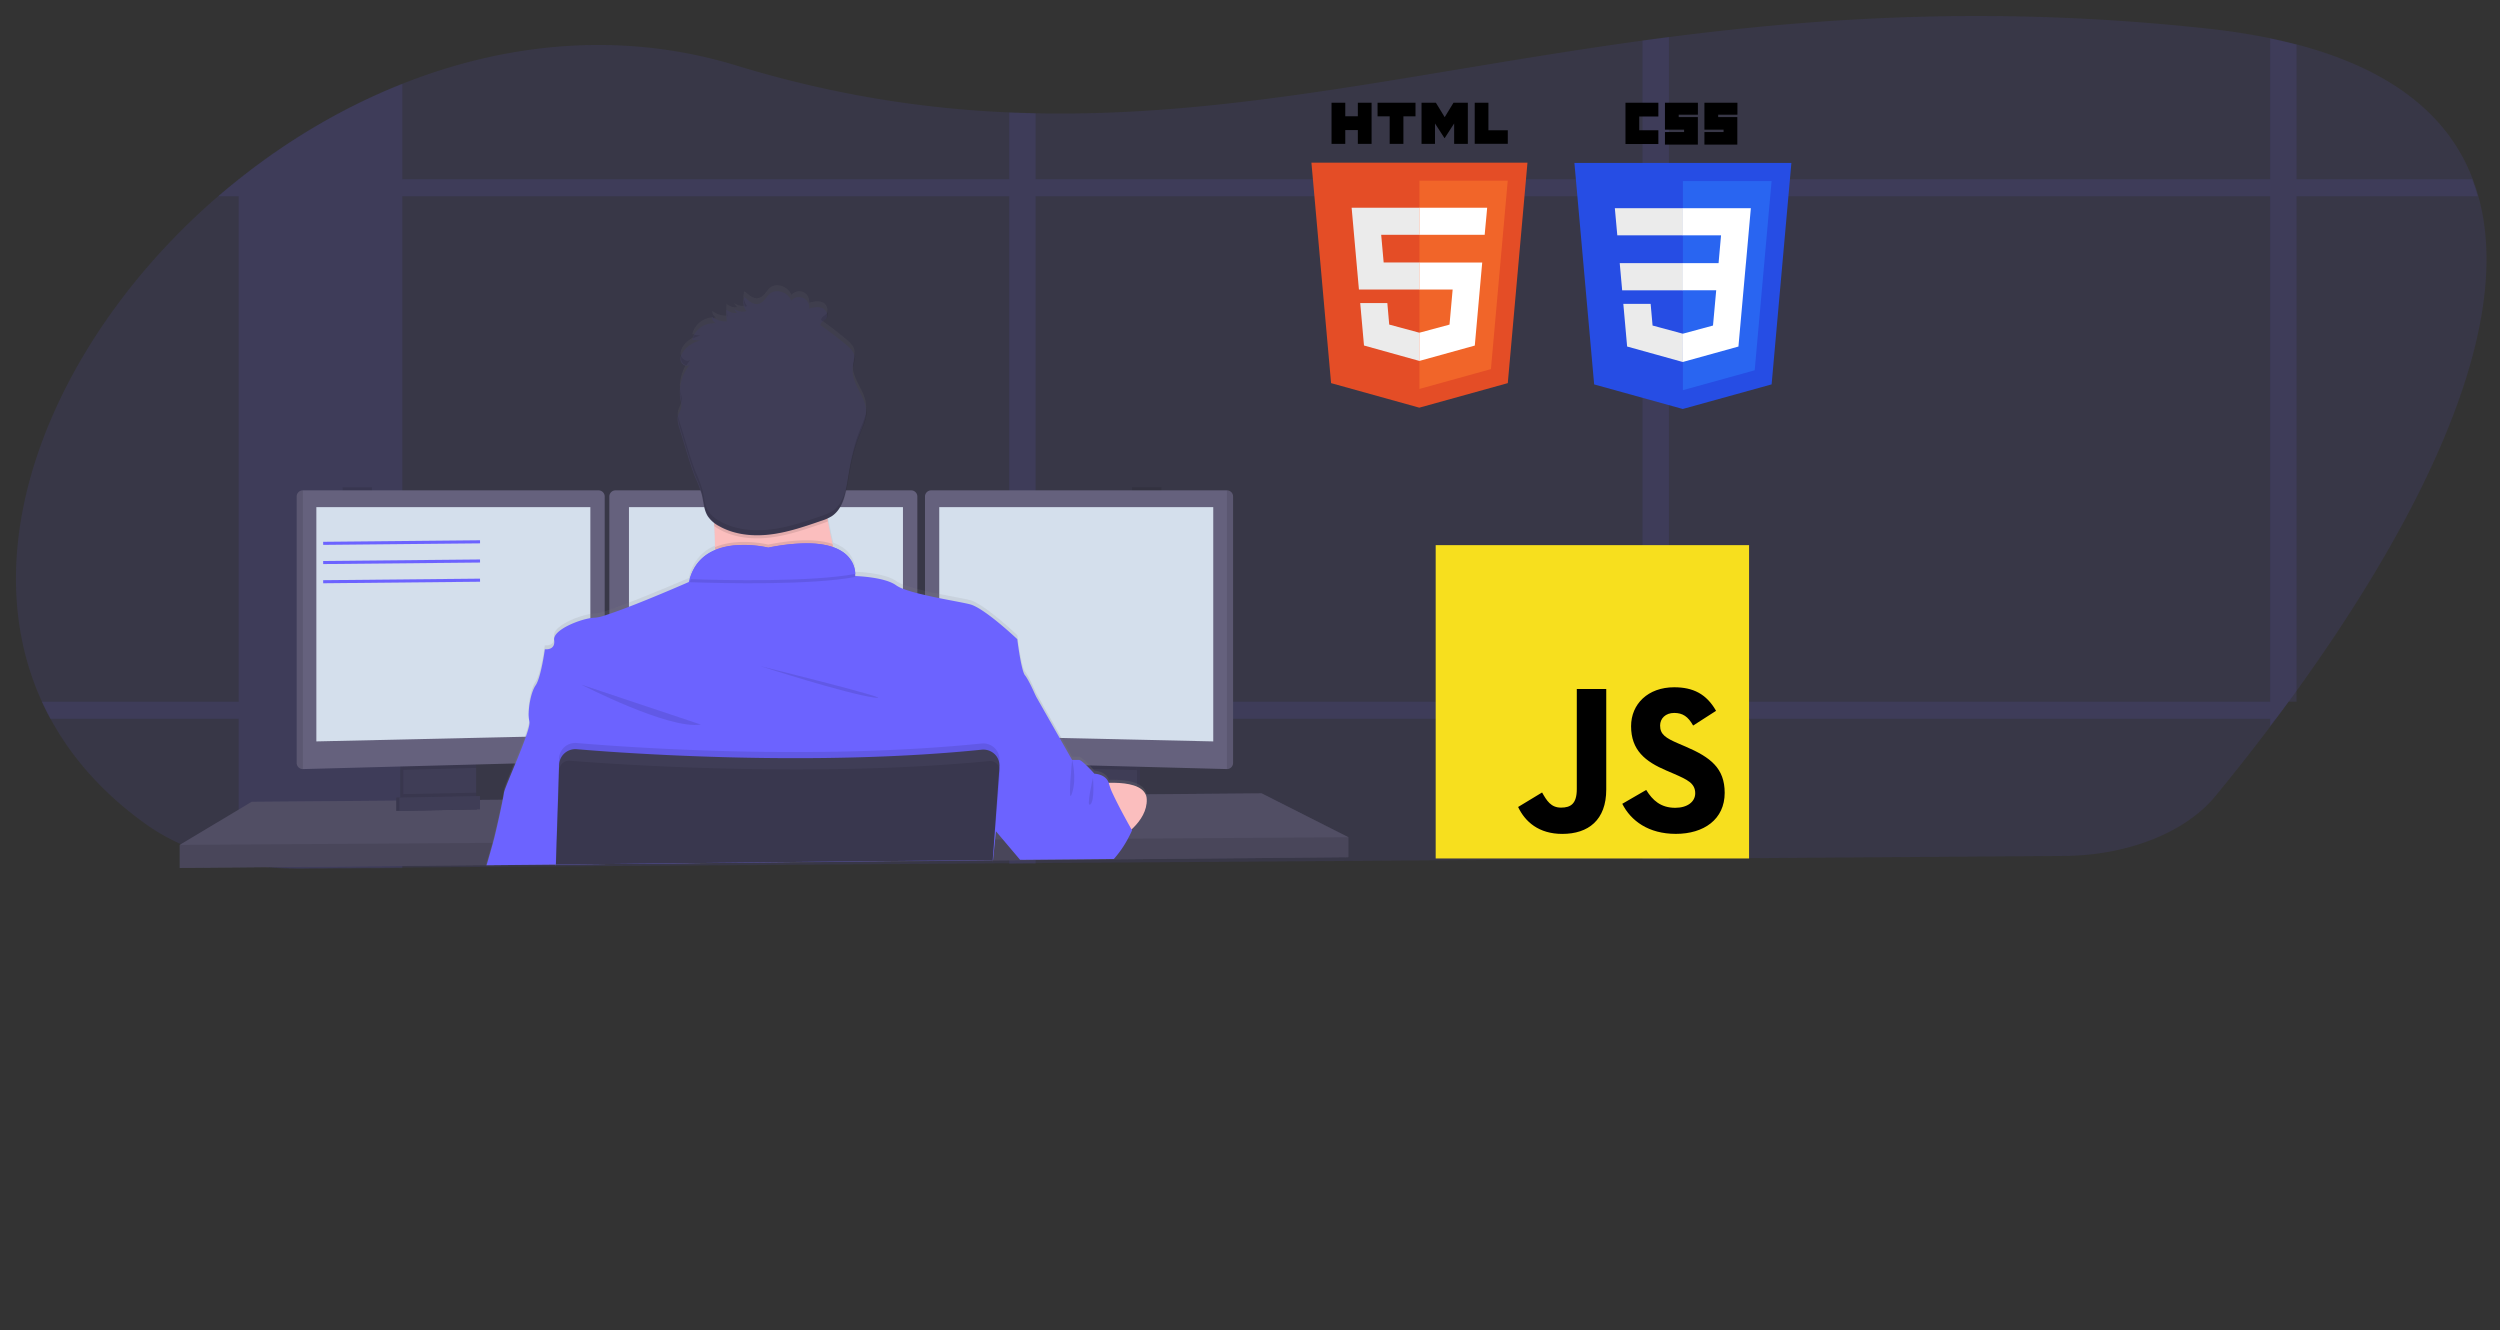 <?xml version="1.0" encoding="UTF-8" standalone="no"?>
<svg
   data-name="Layer 1"
   width="1041.32"
   height="554.17"
   viewBox="0 0 1041.32 554.17"
   version="1.1"
   id="svg172"
   sodipodi:docname="senadzenkovicdeveloper.svg"
   inkscape:version="1.1.1 (c3084ef, 2021-09-22)"
   xmlns:inkscape="http://www.inkscape.org/namespaces/inkscape"
   xmlns:sodipodi="http://sodipodi.sourceforge.net/DTD/sodipodi-0.dtd"
   xmlns="http://www.w3.org/2000/svg"
   xmlns:svg="http://www.w3.org/2000/svg"
   xmlns:rdf="http://www.w3.org/1999/02/22-rdf-syntax-ns#"
   xmlns:cc="http://creativecommons.org/ns#"
   xmlns:dc="http://purl.org/dc/elements/1.1/">
  <rect x="0" y="0" width="1041.32" height="554.17" fill="#333333" stroke="none"/>
  <g
     id="g15249"
     transform="matrix(0.252,0,0,0.252,955.009,90.54)">
    <path
       d="m 1673.577,27.188 q -9.92,-3.4 -20,-6.3 1.66,-6.79 3.09,-13.65 c 15.14,-73.51 5.24,-132.73 -28.57,-152.22 -32.42,-18.7 -85.44,0.8 -139,47.39 q -7.92,6.92 -15.47,14.2 -5.07,-4.85 -10.3,-9.51 c -56.11,-49.83 -112.32,-70.82 -146.14,-51.27 -32.39,18.75 -42,74.42 -28.35,144.09 q 2,10.35 4.59,20.58 c -7.95,2.26 -15.64,4.67 -23,7.24 -65.79,22.89 -107.81,58.89 -107.81,96.18 0,38.51 45.11,77.14 113.64,100.56 q 8.34,2.83 16.8,5.26 -2.74,11 -4.88,22.18 c -13,68.46 -2.84,122.82 29.46,141.45 33.37,19.26 89.37,-0.54 143.89,-48.2 4.31,-3.77 8.63,-7.77 13,-11.95 q 8.18,7.89 16.79,15.32 c 52.82,45.45 105,63.81 137.26,45.12 33.33,-19.29 44.16,-77.69 30.1,-148.73 q -1.6,-8.14 -3.73,-16.61 5.91,-1.74 11.56,-3.61 c 71.24,-23.6 117.6,-61.76 117.6,-100.79 0,-37.43 -43.38,-73.62 -110.5,-96.73 z"
       fill="#53c1de"
       id="path7594"
       clip-path="url(#clipPath15239)"
       inkscape:path-effect="#path-effect15243"
       inkscape:original-d="m 1673.5771,27.188468 q -9.92,-3.4 -20,-6.3 1.66,-6.79 3.09,-13.65 c 15.14,-73.51 5.24,-132.729998 -28.57,-152.219998 -32.42,-18.7 -85.44,0.8 -139,47.389998 q -7.92,6.92 -15.47,14.2 -5.07,-4.85 -10.3,-9.51 c -56.11,-49.829998 -112.32,-70.819998 -146.14,-51.269998 -32.39,18.75 -42,74.419998 -28.35,144.08999795 q 2,10.35000005 4.59,20.58000005 c -7.95,2.26 -15.64,4.67 -23,7.24 -65.79,22.89 -107.81,58.89 -107.81,96.180002 0,38.51 45.11,77.14 113.64,100.56 q 8.34,2.83 16.8,5.26 -2.74,11 -4.88,22.18 c -13,68.46 -2.84,122.82 29.46,141.45 33.37,19.26 89.37,-0.54 143.89,-48.2 4.31,-3.77 8.63,-7.77 13,-11.95 q 8.18,7.89 16.79,15.32 c 52.82,45.45 105,63.81 137.26,45.12 33.33,-19.29 44.16,-77.69 30.1,-148.73 q -1.6,-8.14 -3.73,-16.61 5.91,-1.74 11.56,-3.61 c 71.24,-23.6 117.6,-61.76 117.6,-100.79 0,-37.430002 -43.38,-73.620002 -110.5,-96.730002 z"
       transform="translate(-195.785,-3.318)" />
    <path
       d="m 1277.562,65.1 a 55.5,55.5 0 1 1 -55.5,55.5 55.49,55.49 0 0 1 55.5,-55.5"
       fill="#53c1de"
       id="path7598" />
  </g>
  <sodipodi:namedview
     id="namedview174"
     pagecolor="#ffffff"
     bordercolor="#666666"
     borderopacity="1.0"
     inkscape:pageshadow="2"
     inkscape:pageopacity="0.0"
     inkscape:pagecheckerboard="0"
     showgrid="false"
     inkscape:zoom="0.85235098"
     inkscape:cx="472.80992"
     inkscape:cy="238.75141"
     inkscape:window-width="1869"
     inkscape:window-height="937"
     inkscape:window-x="37"
     inkscape:window-y="32"
     inkscape:window-maximized="0"
     inkscape:current-layer="svg172" />
  <defs
     id="defs16">
    <inkscape:path-effect
       effect="powerclip"
       id="path-effect15243"
       is_visible="true"
       lpeversion="1"
       inverse="true"
       flatten="false"
       hide_clip="false"
       message="Use fill-rule evenodd on &lt;b&gt;fill and stroke&lt;/b&gt; dialog if no flatten result after convert clip to paths." />
    <linearGradient
       id="dff037aa-d578-4bab-81e7-399360663117-87"
       x1="597.75"
       y1="725.44"
       x2="597.75"
       y2="347.69"
       gradientUnits="userSpaceOnUse"
       gradientTransform="matrix(0.643,0,0,0.641,-44.381,-104.134)">
      <stop
         offset="0"
         stop-color="gray"
         stop-opacity="0.25"
         id="stop9" />
      <stop
         offset="0.54"
         stop-color="gray"
         stop-opacity="0.12"
         id="stop11" />
      <stop
         offset="1"
         stop-color="gray"
         stop-opacity="0.1"
         id="stop13" />
    </linearGradient>
    <clipPath
       clipPathUnits="userSpaceOnUse"
       id="clipPath15239">
      <path
         d="m 1658.127,199.508 c -3.4,1.13 -6.88,2.21 -10.44,3.27 a 621.6,621.6 0 0 0 -31.47,-78.73 623.06,623.06 0 0 0 30.25,-77.58 c 6.35,1.84 12.53,3.78 18.47,5.83 57.51,19.79 92.59,49.06 92.59,71.62 0,24 -37.89,55.21 -99.4,75.59 z m -25.52,50.58 c 6.22,31.41 7.1,59.81 3,82 -3.7,19.95 -11.14,33.25 -20.34,38.58 -19.59,11.33 -61.47,-3.4 -106.64,-42.27 q -7.77,-6.69 -15.63,-14.25 a 624.23,624.23 0 0 0 52.09,-66.14 620.2,620.2 0 0 0 84.17,-13 q 1.9,7.68 3.37,15 z m -258.12,118.64 c -19.14,6.76 -34.38,6.95 -43.59,1.64 -19.6,-11.31 -27.75,-55 -16.63,-113.5 q 2,-10.37 4.53,-20.63 a 625.79,625.79 0 0 0 83.75,12.13 645.09,645.09 0 0 0 53.35,65.9 q -5.79,5.61 -11.84,10.91 c -24.11,21.08 -48.28,36 -69.57,43.55 z m -89.64,-169.37 c -30.31,-10.36 -55.33,-23.82 -72.49,-38.5 -15.41,-13.2 -23.19,-26.31 -23.19,-36.94 0,-22.63 33.74,-51.5 90,-71.11 q 10.6,-3.69 21.39,-6.73 a 637.08,637.08 0 0 0 30.29,78.48 646.29,646.29 0 0 0 -30.66,79.6 q -7.74,-2.21 -15.34,-4.8 z m 30.05,-204.54 c -11.68,-59.69 -3.93,-104.72 15.59,-116 20.79,-12 66.76,5.12 115.22,48.15 3.1,2.75 6.21,5.63 9.32,8.6 a 635.89,635.89 0 0 0 -52.93,65.52 648.42,648.42 0 0 0 -82.93,12.89 q -2.39,-9.52 -4.27,-19.15 z m 268.11,66.19 q -9.11,-15.74 -18.89,-31.08 c 19.83,2.51 38.82,5.83 56.66,9.91 a 565.54,565.54 0 0 1 -19.89,53.51 q -8.61,-16.35 -17.88,-32.34 z m -109.36,-106.47 a 569.3,569.3 0 0 1 36.57,44.14 q -36.71,-1.73 -73.45,0 c 12.07,-15.92 24.44,-30.72 36.88,-44.13 z m -110,106.65 q -9.15,15.87 -17.55,32.14 c -7.73,-18.33 -14.34,-36.36 -19.74,-53.77 17.73,-4 36.64,-7.21 56.34,-9.68 q -9.92,15.44 -19.07,31.31 z m 19.61,158.65 a 564.64,564.64 0 0 1 -57.25,-9.21 c 5.49,-17.71 12.25,-36.13 20.15,-54.86 q 8.43,16.29 17.61,32.16 9.34,16.19 19.47,31.91 z m 91.14,75.33 c -12.6,-13.54 -25.15,-28.54 -37.39,-44.75 q 17.85,0.71 36.36,0.71 19,0 37.51,-0.84 a 563.94,563.94 0 0 1 -36.5,44.88 z m 126.69,-140.35 a 562.82,562.82 0 0 1 20.92,54.66 561.35,561.35 0 0 1 -58,9.89 q 9.85,-15.63 19.08,-31.63 9.38,-16.26 18,-32.92 z m -41,19.66 q -14.12,24.52 -29.81,48.1 c -18.44,1.32 -37.49,2 -56.91,2 -19.42,0 -38.15,-0.6 -56.27,-1.78 q -16.09,-23.5 -30.39,-48.17 -14.3,-24.67 -26.51,-50.08 12.27,-25.53 26.43,-50.1 v 0 q 14.14,-24.56 30.13,-48 c 18.49,-1.4 37.43,-2.13 56.59,-2.13 19.16,0 38.22,0.74 56.69,2.14 q 15.81,23.37 30,47.81 14.19,24.44 26.79,49.87 -12.45,25.62 -26.71,50.3 z m 54.77,-296.46 c 20.81,12 28.9,60.4 15.83,123.87 q -1.29,6.19 -2.8,12.35 a 635.74,635.74 0 0 0 -83.09,-13.13 625.16,625.16 0 0 0 -52.53,-65.56 q 7,-6.74 14.29,-13.11 c 45.88,-39.93 88.76,-55.69 108.3,-44.42 z"
         fill="#ffffff"
         id="path15241"
         style="display:none" />
      <path
         id="lpe_path-effect15243"
         class="powerclip"
         d="m 1157.617,-157.019 h 631.49 v 562.918 h -631.49 z m 500.51,356.528 c 61.51,-20.38 99.4,-51.59 99.4,-75.59 0,-22.56 -35.08,-51.83 -92.59,-71.62 -5.94,-2.05 -12.12,-3.99 -18.47,-5.83 a 623.06,623.06 0 0 1 -30.25,77.58 621.6,621.6 0 0 1 31.47,78.73 c 3.56,-1.06 7.04,-2.14 10.44,-3.27 z m -25.52,50.58 0.02,-0.08 q -1.47,-7.32 -3.37,-15 a 620.2,620.2 0 0 1 -84.17,13 624.23,624.23 0 0 1 -52.09,66.14 q 7.86,7.56 15.63,14.25 c 45.17,38.87 87.05,53.6 106.64,42.27 9.2,-5.33 16.64,-18.63 20.34,-38.58 4.1,-22.19 3.22,-50.59 -3,-82 z m -258.12,118.64 c 21.29,-7.55 45.46,-22.47 69.57,-43.55 q 6.05,-5.3 11.84,-10.91 a 645.09,645.09 0 0 1 -53.35,-65.9 625.79,625.79 0 0 1 -83.75,-12.13 q -2.53,10.26 -4.53,20.63 c -11.12,58.5 -2.97,102.19 16.63,113.5 9.21,5.31 24.45,5.12 43.59,-1.64 z m -89.64,-169.37 q 7.6,2.59 15.34,4.8 a 646.29,646.29 0 0 1 30.66,-79.6 637.08,637.08 0 0 1 -30.29,-78.48 q -10.79,3.04 -21.39,6.73 c -56.26,19.61 -90,48.48 -90,71.11 0,10.63 7.78,23.74 23.19,36.94 17.16,14.68 42.18,28.14 72.49,38.5 z m 30.05,-204.54 v 0.01 q 1.88,9.63 4.27,19.15 a 648.42,648.42 0 0 1 82.93,-12.89 635.89,635.89 0 0 1 52.93,-65.52 c -3.11,-2.97 -6.22,-5.85 -9.32,-8.6 -48.46,-43.03 -94.43,-60.15 -115.22,-48.15 -19.52,11.28 -27.27,56.31 -15.59,116 z m 268.11,66.19 q 9.27,15.99 17.88,32.34 a 565.54,565.54 0 0 0 19.89,-53.51 c -17.84,-4.08 -36.83,-7.4 -56.66,-9.91 q 9.78,15.34 18.89,31.08 z m -109.36,-106.47 v 0.01 c -12.44,13.41 -24.81,28.21 -36.88,44.13 q 36.74,-1.73 73.45,0 a 569.3,569.3 0 0 0 -36.57,-44.14 z m -110,106.65 h -0.02 q 9.15,-15.87 19.07,-31.31 c -19.7,2.47 -38.61,5.68 -56.34,9.68 5.4,17.41 12.01,35.44 19.74,53.77 q 8.4,-16.27 17.55,-32.14 z m 19.61,158.65 h -0.02 q -10.13,-15.72 -19.47,-31.91 -9.18,-15.87 -17.61,-32.16 c -7.9,18.73 -14.66,37.15 -20.15,54.86 a 564.64,564.64 0 0 0 57.25,9.21 z m 91.14,75.33 h -0.02 a 563.94,563.94 0 0 0 36.5,-44.88 q -18.51,0.84 -37.51,0.84 -18.51,0 -36.36,-0.71 c 12.24,16.21 24.79,31.21 37.39,44.75 z m 126.69,-140.35 q -8.62,16.66 -18,32.92 -9.23,16 -19.08,31.63 a 561.35,561.35 0 0 0 58,-9.89 562.82,562.82 0 0 0 -20.92,-54.66 z m -41,19.66 0.03,-0.04 q 14.26,-24.68 26.71,-50.3 -12.6,-25.43 -26.79,-49.87 -14.19,-24.44 -30,-47.81 c -18.47,-1.4 -37.53,-2.14 -56.69,-2.14 -19.16,0 -38.1,0.73 -56.59,2.13 q -15.99,23.44 -30.13,48 v 0 q -14.16,24.57 -26.43,50.1 12.21,25.41 26.51,50.08 14.3,24.67 30.39,48.17 c 18.12,1.18 36.85,1.78 56.27,1.78 19.42,0 38.47,-0.68 56.91,-2 q 15.69,-23.58 29.81,-48.1 z m 54.77,-296.46 c -19.54,-11.27 -62.42,4.49 -108.3,44.42 q -7.29,6.37 -14.29,13.11 a 625.16,625.16 0 0 1 52.53,65.56 635.74,635.74 0 0 1 83.09,13.13 q 1.51,-6.16 2.8,-12.35 c 13.07,-63.47 4.98,-111.87 -15.83,-123.87 z" />
    </clipPath>
  </defs>
  <title
     id="title18">programming</title>
  <path
     d="m 956.827,287.41 q -1.72,2.403 -3.429,4.741 -2.668,3.633 -5.267,7.125 c -0.771,1.032 -1.542,2.044 -2.293,3.056 -8.499,11.257 -16.435,21.214 -23.175,29.402 a 72.35,46.906 0 0 1 -63.061,24.795 l -149.869,1.057 h -1.581 l -12.847,0.09 -10.989,0.077 -33.7,0.237 h -1.364 l -17.156,0.122 h -0.524 l -105.744,0.743 -94.389,0.641 -10.98,0.077 -68.19,0.481 h -0.079 l -44.225,0.308 h -0.474 l -139.838,0.98 -41.833,0.295 A 87.036,56.426 0 0 1 99.464,359.188 85.376,55.35 0 0 1 60.833,343.331 C 42.866,330.497 29.772,315.524 20.977,299.276 q -1.907,-3.517 -3.558,-7.125 C -13.029,225.423 24.09,139.332 90.896,81.72 q 4.2,-3.614 8.539,-7.048 l 0.069,-0.051 c 20.546,-16.351 43.582,-30.01 68.121,-39.723 43.483,-17.241 91.661,-22.098 139.048,-7.624 40.094,12.25 77.529,18.01 113.818,19.573 3.666,0.154 7.333,0.269 10.98,0.34 83.241,1.698 161.254,-17.747 252.866,-30.299 3.647,-0.5 7.303,-0.993 10.989,-1.461 65.354,-8.432 137.852,-12.878 224.068,-3.53 a 186.87,121.15 0 0 1 26.446,4.1 q 5.702,1.192 10.989,2.563 c 41.151,10.853 63.594,30.907 73.131,56.036 q 1.354,3.498 2.342,7.118 c 16.909,60.444 -32.612,146.182 -75.473,205.697 z"
     fill="#6c63ff"
     opacity="0.1"
     id="path20"
     style="stroke-width:0.796" />
  <g
     opacity="0.1"
     id="g34"
     transform="matrix(0.988,0,0,0.641,6.637,6.649)">
    <path
       d="m 242.24,217 v 509.62 l -42.33,0.46 a 88.07,88.07 0 0 1 -26.67,-3.82 V 279 h 0.07 c 20.79,-25.55 44.1,-46.87 68.93,-62 z"
       transform="translate(-79.34,-172.91)"
       fill="#6c63ff"
       id="path22" />
    <path
       d="M 1117.24,290.08 H 164.6 q 4.25,-5.64 8.64,-11 V 279 h 941.63 q 1.37,5.43 2.37,11.08 z"
       transform="translate(-79.34,-172.91)"
       fill="#6c63ff"
       id="path24" />
    <path
       d="m 1040.82,191.51 v 427 h -3.47 q -2.7,5.67 -5.33,11.12 c -0.78,1.61 -1.56,3.19 -2.32,4.77 V 187.47 q 5.77,1.86 11.12,4.04 z"
       transform="translate(-79.34,-172.91)"
       fill="#6c63ff"
       id="path26" />
    <path
       d="m 776.21,186.58 v 534.25 l -11.12,0.12 V 188.86 c 3.69,-0.78 7.39,-1.55 11.12,-2.28 z"
       transform="translate(-79.34,-172.91)"
       fill="#6c63ff"
       id="path28" />
    <path
       d="m 509.22,236.15 v 487.58 l -11.11,0.12 V 235.62 c 3.71,0.24 7.42,0.38 11.11,0.53 z"
       transform="translate(-79.34,-172.91)"
       fill="#6c63ff"
       id="path30" />
    <path
       d="m 1037.35,618.52 q -2.7,5.67 -5.33,11.12 H 93.85 q -1.93,-5.49 -3.6,-11.12 z"
       transform="translate(-79.34,-172.91)"
       fill="#6c63ff"
       id="path32" />
  </g>
  <polygon
     points="711.18,548.05 709.56,548.08 651.82,548.61 650.44,548.63 632.89,548.78 632.37,548.78 525.39,549.77 349.78,551.4 349.63,551.4 304.98,551.82 304.5,551.83 106.1,553.65 106.1,538.65 152.75,510.65 246.35,509.87 248.35,509.86 249.01,509.85 251.01,509.82 295.95,509.45 297.96,509.44 298.6,509.43 300.6,509.42 315.01,509.3 315.39,509.29 350.94,508.99 351.23,508.99 628.63,506.65 635.42,506.6 636.1,506.6 641.28,506.55 678.93,506.24 680.93,506.21 682.78,506.19 683.74,506.19 695.45,506.1 697.77,506.07 700.88,506.05 710.63,505.96 726.1,505.83 728.1,505.81 731.58,505.79 732.23,505.79 806.94,505.15 863.1,533.65 863.1,546.65 "
     fill="#65617d"
     id="polygon40"
     transform="matrix(0.643,0,0,0.641,6.641,6.649)" />
  <polygon
     points="711.18,548.05 709.56,548.08 651.82,548.61 650.44,548.63 632.89,548.78 632.37,548.78 525.39,549.77 349.78,551.4 349.63,551.4 304.98,551.82 304.5,551.83 106.1,553.65 106.1,538.65 152.75,510.65 246.35,509.87 248.35,509.86 249.01,509.85 251.01,509.82 295.95,509.45 297.96,509.44 298.6,509.43 300.6,509.42 315.01,509.3 315.39,509.29 350.94,508.99 351.23,508.99 628.63,506.65 635.42,506.6 636.1,506.6 641.28,506.55 678.93,506.24 680.93,506.21 682.78,506.19 683.74,506.19 695.45,506.1 697.77,506.07 700.88,506.05 710.63,505.96 726.1,505.83 728.1,505.81 731.58,505.79 732.23,505.79 806.94,505.15 863.1,533.65 863.1,546.65 "
     opacity="0.2"
     id="polygon42"
     transform="matrix(0.643,0,0,0.641,6.641,6.649)" />
  <path
     d="m 197.055,316.53 v 15.691 a 3.942,3.927 0 0 1 -2.251,3.549 3.858,3.844 0 0 1 -1.608,0.384 l -22.443,0.474 a 3.858,3.844 0 0 1 -1.736,-0.365 3.936,3.921 0 0 1 -2.296,-3.569 v -16.165 z"
     fill="#3f3d56"
     id="path44"
     style="stroke-width:0.642" />
  <path
     d="m 197.055,316.53 v 15.691 a 3.942,3.927 0 0 1 -2.251,3.549 3.858,3.844 0 0 1 -1.608,0.384 l -22.443,0.474 a 3.858,3.844 0 0 1 -1.736,-0.365 3.936,3.921 0 0 1 -2.296,-3.569 v -16.165 z"
     opacity="0.1"
     id="path46"
     style="stroke-width:0.642" />
  <path
     d="m 198.341,316.53 v 15.691 a 3.942,3.927 0 0 1 -2.251,3.549 3.858,3.844 0 0 1 -1.608,0.384 l -22.443,0.474 a 3.858,3.844 0 0 1 -1.736,-0.365 3.936,3.921 0 0 1 -2.296,-3.569 v -16.165 z"
     fill="#3f3d56"
     id="path48"
     style="stroke-width:0.642" />
  <rect
     x="444.529"
     y="316.53"
     width="30.334"
     height="20.182"
     fill="#3f3d56"
     id="rect50"
     style="stroke-width:0.642" />
  <rect
     x="444.529"
     y="316.53"
     width="30.334"
     height="20.182"
     opacity="0.1"
     id="rect52"
     style="stroke-width:0.642" />
  <rect
     x="443.243"
     y="316.53"
     width="30.334"
     height="20.182"
     fill="#3f3d56"
     id="rect54"
     style="stroke-width:0.642" />
  <rect
     x="142.715"
     y="202.966"
     width="12.218"
     height="10.943"
     opacity="0.1"
     id="rect76"
     style="stroke-width:0.642" />
  <polygon
     points="250.93,489.88 250.93,483.65 298.1,483.65 298.1,488.62 "
     opacity="0.1"
     id="polygon78"
     transform="matrix(0.643,0,0,0.641,6.641,6.649)" />
  <path
     d="M 251.877,206.778 V 314.544 a 2.572,2.563 0 0 1 -2.476,2.531 l -123.245,3.268 h -0.032 a 2.572,2.563 0 0 1 -2.54,-2.531 V 206.778 a 2.572,2.563 0 0 1 2.54,-2.531 h 123.213 a 2.572,2.563 0 0 1 2.54,2.531 z"
     fill="#65617d"
     id="path80"
     style="stroke-width:0.642" />
  <path
     d="m 126.156,204.247 v 116.095 h -0.032 a 2.572,2.563 0 0 1 -2.54,-2.531 V 206.778 a 2.572,2.563 0 0 1 2.54,-2.531 z"
     opacity="0.1"
     id="path82"
     style="stroke-width:0.642" />
  <polygon
     points="372.1,467.4 194.6,471.4 194.6,319.15 372.1,319.15 "
     fill="#d4dfec"
     id="polygon84"
     transform="matrix(0.643,0,0,0.641,6.641,6.649)" />
  <rect
     x="471.538"
     y="202.966"
     width="12.218"
     height="11.161"
     opacity="0.1"
     id="rect86"
     style="stroke-width:0.642" />
  <polygon
     points="678.93,488.8 678.93,483.65 726.1,483.65 726.1,490.06 "
     opacity="0.1"
     id="polygon88"
     transform="matrix(0.643,0,0,0.641,6.641,6.649)" />
  <path
     d="m 513.608,206.778 v 111.033 a 2.572,2.563 0 0 1 -2.572,2.531 v 0 l -123.271,-3.268 a 2.572,2.563 0 0 1 -2.476,-2.531 V 206.778 a 2.572,2.563 0 0 1 2.54,-2.531 H 511.042 a 2.572,2.563 0 0 1 2.566,2.531 z"
     fill="#65617d"
     id="path90"
     style="stroke-width:0.642" />
  <path
     d="m 513.608,206.778 v 111.033 a 2.572,2.563 0 0 1 -2.572,2.531 v 0 -116.095 0 a 2.572,2.563 0 0 1 2.572,2.531 z"
     opacity="0.1"
     id="path92"
     style="stroke-width:0.642" />
  <polygon
     points="598.1,467.4 775.6,471.4 775.6,319.15 598.1,319.15 "
     fill="#d4dfec"
     id="polygon94"
     transform="matrix(0.643,0,0,0.641,6.641,6.649)" />
  <path
     d="M 382.099,206.778 V 314.544 a 2.572,2.563 0 0 1 -2.476,2.531 l -123.245,3.268 v 0 a 2.572,2.563 0 0 1 -2.572,-2.531 V 206.778 a 2.572,2.563 0 0 1 2.54,-2.531 h 123.213 a 2.572,2.563 0 0 1 2.54,2.531 z"
     fill="#65617d"
     id="path96"
     style="stroke-width:0.642" />
  <polygon
     points="574.6,467.4 397.1,471.4 397.1,319.15 574.6,319.15 "
     fill="#d4dfec"
     id="polygon98"
     transform="matrix(0.643,0,0,0.641,6.641,6.649)" />
  <polygon
     points="711.18,548.05 709.56,548.08 651.82,548.61 650.44,548.63 632.89,548.78 632.37,548.78 525.39,549.77 349.78,551.4 349.63,551.4 304.98,551.82 304.5,551.83 106.1,553.65 106.1,538.65 308.61,537.32 309.09,537.32 350.08,537.04 350.27,537.04 633.35,535.17 633.64,535.17 633.81,535.16 634.28,535.16 639.07,535.13 640.53,535.13 715.02,534.63 719.42,534.61 720.4,534.6 863.1,533.65 863.1,546.65 "
     opacity="0.1"
     id="polygon100"
     transform="matrix(0.643,0,0,0.641,6.641,6.649)" />
  <ellipse
     cx="319.985"
     cy="181.022"
     fill="#fbbebe"
     id="circle102"
     rx="33.009"
     ry="32.887"
     style="stroke-width:0.642" />
  <path
     d="m 202.392,360.431 c 0,-0.07 0.039,-0.147 0.064,-0.224 0.643,-2.3 1.788,-6.189 2.643,-9.297 0.109,-0.384 0.212,-0.762 0.309,-1.121 0.945,-3.505 2.785,-11.712 3.807,-16.831 0.36,-1.8 0.643,-3.204 0.701,-3.908 0.129,-1.083 2.064,-5.715 4.257,-11.039 1.537,-3.742 3.215,-7.829 4.444,-11.276 a 39.472,39.326 0 0 0 1.884,-6.311 3.28,3.268 0 0 0 0,-1.365 9.447,9.412 0 0 1 -0.309,-2.242 v 0 c -0.148,-3.972 1.042,-10.251 2.881,-12.884 2.251,-3.204 3.858,-15.159 3.858,-15.159 0,0 3.331,0.481 3.858,-2.262 a 3.955,3.94 0 0 0 0.064,-0.897 4.765,4.748 0 0 0 -0.058,-0.711 c -0.572,-3.998 9.466,-8.252 15.112,-9.168 a 12.649,12.603 0 0 1 1.929,-0.179 17.517,17.453 0 0 0 4.019,-0.923 q 0.9,-0.276 1.929,-0.641 c 2.367,-0.794 5.196,-1.845 8.199,-2.998 11.292,-4.363 24.964,-10.251 24.964,-10.251 0.097,-0.455 0.206,-0.891 0.328,-1.32 a 17.82,17.754 0 0 1 10.514,-12.128 v 0 c 0,-0.423 0,-0.852 0,-1.281 0,-2.21 -0.097,-4.485 -0.193,-6.753 0,-0.442 -0.039,-0.884 -0.064,-1.326 0,-0.128 0,-0.263 0,-0.391 0,-0.128 0,-0.224 0,-0.333 0,-0.448 -0.045,-0.897 -0.071,-1.339 l -0.116,-0.09 a 10.553,10.514 0 0 1 -2.508,-2.691 9.82,9.783 0 0 1 -0.913,-1.922 c -0.804,-2.172 -0.99,-4.594 -1.531,-6.888 l -0.116,-0.474 a 54.018,53.819 0 0 0 -2.572,-6.779 c -1.421,-3.473 -2.514,-7.048 -3.601,-10.668 q -0.99,-3.287 -2,-6.586 l -1.016,-3.357 c -0.193,-0.641 -0.386,-1.281 -0.534,-1.922 v 0 a 8.534,8.502 0 0 1 -0.167,-0.897 6.431,6.407 0 0 1 0.154,-2.954 20.636,20.56 0 0 1 0.849,-1.922 5.061,5.042 0 0 0 0.322,-0.884 v 0 a 1.929,1.922 0 0 0 0.051,-0.205 3.633,3.62 0 0 0 0.071,-0.692 11.871,11.827 0 0 0 -0.334,-2.492 0.045,0.045 0 0 1 0,-0.032 1.646,1.64 0 0 0 -0.032,-0.173 16.386,16.325 0 0 1 -0.232,-1.922 18.295,18.228 0 0 1 2.231,-9.976 l 0.122,-0.231 a 16.218,16.158 0 0 1 1.183,-1.781 v 0 c 0.199,-0.269 0.405,-0.525 0.643,-0.782 -0.9,0.859 -2.379,0.481 -3.215,-0.442 a 2.321,2.313 0 0 1 -0.354,-0.481 2.45,2.441 0 0 1 -0.148,-0.288 c -0.032,-0.077 -0.058,-0.16 -0.084,-0.243 -0.45,-1.57 0.334,-3.242 1.363,-4.517 a 11.89,11.847 0 0 1 3.691,-3.011 v 0 a 2.469,2.46 0 0 1 0.257,-0.135 11.009,10.969 0 0 1 1.698,-0.679 v 0 a 9.685,9.649 0 0 1 1.048,-0.282 l -2.386,-0.218 -0.965,-0.09 a 9.318,9.284 0 0 1 8.36,-6.99 h 0.695 a 7.543,7.515 0 0 1 1.01,0.083 2.855,2.845 0 0 1 -1.704,-2.774 9.267,9.232 0 0 0 5.91,1.961 h 0.244 a 19.292,19.221 0 0 1 -0.219,-2.095 v 0 a 21.344,21.265 0 0 1 0,-2.858 5.428,5.408 0 0 0 4.36,1.448 l -1.338,-1.858 a 6.103,6.08 0 0 0 4.219,1.313 l 0.309,-0.032 a 4.502,4.485 0 0 0 0.765,-0.147 h 0.058 c -0.122,-0.154 -0.232,-0.314 -0.341,-0.481 l -0.039,-0.077 a 6.219,6.196 0 0 1 -0.643,-1.339 4.238,4.222 0 0 1 -0.154,-0.557 v 0 a 5.627,5.606 0 0 1 0.289,-3.492 c 2.077,1.73 4.354,4.094 7.074,2.307 2.72,-1.788 2.81,-5.068 7.074,-4.735 a 6.559,6.535 0 0 1 5.408,3.921 4.341,4.325 0 0 1 4.932,-1.121 4.405,4.389 0 0 1 2.495,4.414 c 1.768,-0.442 3.672,-0.878 5.37,-0.211 1.698,0.666 2.791,2.825 1.826,4.267 a 0.92,0.916 0 0 1 -0.09,0.128 c -0.791,1.019 -2.54,1.576 -2.354,2.858 l 0.27,0.192 0.836,0.602 q 4.92,3.537 9.582,7.432 c 1.595,1.333 3.293,2.934 3.402,5.017 a 5.556,5.536 0 0 1 -0.154,1.518 v 0 c -0.103,0.5 -0.244,1 -0.354,1.499 a 12.546,12.5 0 0 0 -0.219,3.876 v 0 c 0.045,0.378 0.103,0.75 0.174,1.128 0.984,4.953 4.958,9.04 5.35,14.095 v 0.359 a 11.434,11.392 0 0 1 -0.045,1.621 c -0.296,3.075 -1.723,6.029 -2.881,8.97 -0.071,0.179 -0.141,0.359 -0.206,0.538 -2.231,5.766 -3.518,11.911 -4.502,18.042 a 64.475,64.237 0 0 1 -1.286,6.465 17.189,17.126 0 0 1 -3.273,6.683 10.431,10.392 0 0 1 -2.161,1.922 12.006,11.962 0 0 1 -1.704,0.903 c 0,0 0,0 0,0.038 0.071,0.391 0.129,0.782 0.199,1.172 0.039,0.205 0.071,0.41 0.109,0.641 v 0 a 0.09,0.09 0 0 0 0,0.038 c 0.54,3.031 1.158,5.997 1.807,8.816 l 0.328,1.403 c 8.103,2.915 9.061,8.887 9.119,11.174 a 6.199,6.176 0 0 1 0,0.916 c 0,0 12.218,0.32 17.041,3.844 a 13.08,13.032 0 0 0 2.9,1.474 53.375,53.178 0 0 0 5.948,1.852 c 1.035,0.269 2.116,0.532 3.215,0.788 1.929,0.442 3.974,0.871 5.948,1.281 5.267,1.057 10.225,1.922 12.739,2.563 6,1.512 19.723,14.621 19.723,14.621 0,0 1.608,13.224 3.215,15.153 1.608,1.929 4.502,8.707 4.502,8.707 l 10.636,18.843 4.502,7.925 h 2.894 c 0.399,0 1.183,0.564 2.064,1.345 0.765,0.679 1.614,1.525 2.36,2.294 l 1.235,1.313 0.772,0.852 c 0,0 4.675,0.115 5.942,3.799 3.807,-0.109 8.482,0.141 11.755,1.602 a 9.093,9.059 0 0 1 1.286,0.692 5.582,5.561 0 0 1 2.656,3.626 5.363,5.343 0 0 1 0.116,0.923 c 0,0.365 0,0.73 0,1.089 -0.232,4.85 -3.402,8.887 -6.315,11.603 l 0.206,0.365 c 0,0 -0.097,0.231 -0.283,0.641 -0.051,0.122 -0.116,0.256 -0.186,0.41 v 0 c -0.379,0.807 -0.984,2.018 -1.775,3.434 a 40.713,40.563 0 0 1 -6.154,8.438 l -0.186,0.192 -37.131,0.34 -0.109,-0.128 -7.202,-8.56 -3.582,-4.254 -0.109,-0.135 -0.103,1.019 -0.347,3.396 -0.836,8.207 -0.045,0.41 v 0.109 l -0.097,0.948 0.071,-0.948 h -0.186 l -68.809,0.641 -112.937,1.243 v 0.538 h -0.09 v -0.538 l -28.778,0.308 z"
     fill="url(#dff037aa-d578-4bab-81e7-399360663117-87)"
     id="path104"
     style="fill:url(#dff037aa-d578-4bab-81e7-399360663117-87);stroke-width:0.642" />
  <path
     d="m 353,248.296 c 0,0 -63.986,7.688 -57.877,0 2.212,-2.781 2.823,-11.02 2.701,-20.406 -0.039,-2.851 -0.141,-5.805 -0.289,-8.746 -0.707,-14.095 -2.412,-27.87 -2.412,-27.87 0,0 55.947,-26.269 49.517,-5.446 -2.572,8.412 -1.73,20.227 0.225,31.317 0.572,3.236 1.235,6.407 1.929,9.418 a 221.648,220.83 0 0 0 6.206,21.733 z"
     fill="#fbbebe"
     id="path106"
     style="stroke-width:0.642" />
  <path
     d="m 353,248.296 c 0,0 -63.986,7.688 -57.877,0 2.212,-2.781 2.823,-11.02 2.701,-20.406 9.755,-4.152 22.167,-1.057 22.167,-1.057 13.067,-2.595 21.447,-2.089 26.803,-0.269 a 221.648,220.83 0 0 0 6.206,21.733 z"
     opacity="0.1"
     id="path108"
     style="stroke-width:0.642" />
  <path
     d="m 231.549,360.655 v -0.538 l 112.937,-1.224 68.809,-0.641 h 0.193 l -0.071,0.948 0.097,-0.948 h 0.122 v -0.109 l 0.881,-8.617 0.334,-3.261 0.103,-1.019 0.09,-0.852 3.974,-13.205 3.974,-13.186 3.344,-11.103 5.106,-16.966 c 0,0 -2.894,-6.727 -4.502,-8.649 -1.608,-1.922 -3.215,-15.056 -3.215,-15.056 0,0 -13.723,-13.025 -19.723,-14.525 -2.514,-0.641 -7.479,-1.493 -12.752,-2.563 -1.974,-0.397 -4,-0.82 -5.948,-1.281 -1.1,-0.25 -2.18,-0.513 -3.215,-0.775 a 56.533,56.324 0 0 1 -5.948,-1.832 13.312,13.262 0 0 1 -2.894,-1.467 c -4.727,-3.453 -16.572,-3.844 -17.029,-3.844 v 0 a 0.27,0.269 0 0 1 0,-0.045 v -0.058 a 6.598,6.574 0 0 0 0,-0.807 c 0,-0.256 0,-0.557 -0.058,-0.897 0,-0.103 0,-0.211 -0.045,-0.32 -0.032,-0.231 -0.071,-0.474 -0.129,-0.73 a 3.215,3.203 0 0 0 -0.077,-0.34 11.067,11.026 0 0 0 -0.804,-2.236 c -0.045,-0.103 -0.103,-0.211 -0.154,-0.314 a 11.736,11.693 0 0 0 -1.093,-1.685 c -0.084,-0.109 -0.174,-0.224 -0.27,-0.333 a 12.591,12.545 0 0 0 -1.749,-1.691 c -0.174,-0.135 -0.354,-0.276 -0.54,-0.404 a 3.003,2.992 0 0 0 -0.328,-0.231 l -0.572,-0.372 -0.534,-0.308 c -0.469,-0.256 -0.965,-0.506 -1.505,-0.743 -0.167,-0.077 -0.347,-0.147 -0.527,-0.218 -0.18,-0.07 -0.463,-0.179 -0.701,-0.269 h -0.039 l -0.482,-0.192 c -0.367,-0.122 -0.74,-0.231 -1.132,-0.34 l -0.598,-0.154 -0.643,-0.147 -0.643,-0.135 c -0.643,-0.128 -1.331,-0.243 -2.051,-0.333 l -0.733,-0.09 -0.752,-0.077 -0.778,-0.064 -1.106,-0.064 -1.286,-0.045 a 80.178,79.882 0 0 0 -16.874,1.788 46.475,46.303 0 0 0 -11.743,-1.076 h -0.559 l -0.643,0.038 h -0.412 l -0.83,0.077 c -0.277,0 -0.559,0.058 -0.836,0.096 -0.277,0.038 -0.566,0.07 -0.842,0.115 l -0.424,0.07 c -0.418,0.07 -0.842,0.147 -1.286,0.237 q -0.212,0.038 -0.424,0.096 c -0.559,0.122 -1.119,0.269 -1.672,0.436 -0.277,0.077 -0.553,0.167 -0.83,0.263 -0.141,0.038 -0.277,0.09 -0.412,0.141 l -0.412,0.147 -0.405,0.16 -0.482,0.192 c -0.244,0.103 -0.482,0.211 -0.72,0.327 -0.135,0.058 -0.27,0.122 -0.399,0.192 -0.129,0.07 -0.264,0.128 -0.386,0.199 a 17.845,17.779 0 0 0 -3.993,2.806 l -0.328,0.314 -0.322,0.327 c -0.109,0.109 -0.212,0.224 -0.315,0.34 a 15.318,15.261 0 0 0 -1.17,1.442 c -0.103,0.135 -0.199,0.269 -0.296,0.41 a 17.164,17.1 0 0 0 -1.106,1.871 c -0.084,0.154 -0.161,0.314 -0.238,0.468 a 21.029,20.951 0 0 0 -1.286,3.364 q -0.18,0.641 -0.328,1.281 c 0,0 -13.614,5.984 -24.906,10.315 -3.003,1.153 -5.833,2.198 -8.199,2.986 -0.688,0.231 -1.331,0.442 -1.929,0.641 a 17.17,17.107 0 0 1 -4.019,0.923 12.649,12.603 0 0 0 -1.929,0.179 c -5.19,0.839 -14.083,4.485 -15.054,8.143 a 2.373,2.364 0 0 0 -0.064,0.897 c 0,0 0,0.045 0,0.07 0.643,4.485 -3.858,3.844 -3.858,3.844 0,0 -1.608,11.853 -3.858,15.056 -1.627,2.307 -2.74,7.451 -2.881,11.334 v 0 a 12.611,12.564 0 0 0 0.283,3.607 c 0,0.032 0,0.064 0,0.09 0.257,0.859 -0.36,3.204 -1.408,6.208 -1.138,3.3 -2.797,7.4 -4.392,11.27 -2.405,5.843 -4.669,11.148 -4.81,12.314 -0.058,0.519 -0.225,1.448 -0.457,2.646 -0.939,4.882 -3.022,14.179 -4.051,17.94 -0.765,2.806 -1.878,6.65 -2.643,9.29 0,0.077 -0.045,0.154 -0.064,0.224 l 28.829,-0.282 v 0.538 h 0.09 z"
     fill="#6c63ff"
     id="path110"
     style="fill:#6c63ff;fill-opacity:1;stroke-width:0.642" />
  <path
     d="m 242.07,285.136 c 0,0 36.655,18.901 49.838,16.658 z"
     opacity="0.1"
     id="path112"
     style="stroke-width:0.642" />
  <path
     d="m 316.666,277.447 c 0,0 35.691,11.533 47.587,13.134 11.897,1.602 -47.587,-13.134 -47.587,-13.134 z"
     opacity="0.1"
     id="path114"
     style="stroke-width:0.642" />
  <path
     d="m 356.254,240.338 c -18.649,3.421 -53.761,2.685 -68.938,2.166 5.563,-19.862 32.687,-13.109 32.687,-13.109 33.575,-6.676 36.147,7.176 36.25,10.943 z"
     opacity="0.1"
     id="path116"
     style="stroke-width:0.642" />
  <path
     d="m 356.254,239.057 c -18.649,3.421 -53.761,2.685 -68.938,2.166 5.563,-19.862 32.687,-13.109 32.687,-13.109 33.575,-6.676 36.147,7.176 36.25,10.943 z"
     fill="#6c63ff"
     id="path118"
     style="stroke-width:0.642" />
  <path
     d="m 455.249,326.621 c 0,0 21.967,-3.364 22.398,6.247 0.431,9.61 -11.202,16.325 -11.202,16.325 z"
     fill="#fbbebe"
     id="path120"
     style="stroke-width:0.642" />
  <path
     d="m 344.865,217.145 a 30.224,30.113 0 0 1 -2.894,1.115 c -6.932,2.383 -13.923,4.786 -21.221,5.657 -7.299,0.871 -14.958,0.103 -21.324,-3.524 a 18.501,18.433 0 0 1 -1.929,-1.249 c -0.707,-14.095 -2.412,-27.87 -2.412,-27.87 0,0 55.947,-26.269 49.517,-5.446 -2.559,8.412 -1.691,20.227 0.264,31.317 z"
     opacity="0.1"
     id="path122"
     style="stroke-width:0.642" />
  <path
     d="m 310.93,129.619 a 6.09,6.067 0 0 1 -5.35,-1.121 l 1.338,1.852 a 5.447,5.427 0 0 1 -4.36,-1.442 21.916,21.835 0 0 0 0.206,4.965 9.337,9.303 0 0 1 -6.148,-1.922 2.842,2.832 0 0 0 1.698,2.761 9.222,9.188 0 0 0 -10.032,6.862 l 3.357,0.308 a 11.878,11.834 0 0 0 -6.714,4.081 c -1.029,1.281 -1.813,2.922 -1.363,4.485 0.45,1.563 2.624,2.563 3.807,1.448 a 17.967,17.901 0 0 0 -3.923,14.602 9.305,9.271 0 0 1 0.296,3.37 c -0.212,1.057 -0.881,1.973 -1.215,3.005 -0.643,1.871 -0.032,3.902 0.54,5.766 l 3.016,9.88 c 1.093,3.569 2.18,7.144 3.608,10.597 a 52.784,52.589 0 0 1 2.572,6.734 c 0.81,3.101 0.842,6.497 2.572,9.207 a 12.816,12.769 0 0 0 4.617,4.056 c 6.36,3.626 14.045,4.395 21.324,3.524 7.28,-0.871 14.263,-3.274 21.189,-5.657 a 19.935,19.862 0 0 0 4.399,-1.922 c 4.791,-3.127 5.858,-9.521 6.752,-15.153 0.997,-6.279 2.328,-12.545 4.688,-18.452 1.402,-3.517 3.215,-7.086 2.907,-10.853 -0.392,-5.004 -4.366,-9.059 -5.35,-13.98 a 12.218,12.173 0 0 1 0.045,-4.978 11.357,11.315 0 0 0 0.508,-3.011 c -0.109,-2.063 -1.807,-3.652 -3.402,-4.978 q -5.19,-4.318 -10.714,-8.163 c -0.186,-1.281 1.563,-1.832 2.354,-2.845 1.119,-1.429 -0.039,-3.697 -1.736,-4.363 -1.698,-0.666 -3.601,-0.231 -5.37,0.211 a 4.238,4.222 0 0 0 -7.428,-3.274 6.559,6.535 0 0 0 -5.415,-3.895 c -4.264,-0.333 -4.347,2.915 -7.074,4.703 -2.727,1.788 -4.977,-0.57 -7.074,-2.287 a 5.968,5.946 0 0 0 0.875,5.882 z"
     fill="#3f3d56"
     id="path124"
     style="stroke-width:0.642" />
  <path
     d="m 471.538,345.842 c 0,0 -0.572,1.358 -1.627,3.325 a 44.372,44.208 0 0 1 -5.788,8.438 l -0.174,0.186 h -1.042 l -37.131,0.34 h -0.887 l -0.109,-0.128 -7.202,-8.515 -2.714,-3.21 -0.109,-0.135 -0.232,-0.269 -0.129,-0.154 -0.167,-0.199 -5.28,-6.24 1.929,-8.009 3.286,-13.493 0.084,-0.327 0.643,-2.563 0.457,-1.922 1.531,-6.266 5.247,-21.56 9.325,4.805 9.833,17.299 5.28,9.29 h 2.894 c 0.547,0 1.801,1.051 3.061,2.262 0.45,0.429 0.9,0.884 1.286,1.281 1.145,1.179 2.051,2.191 2.051,2.191 0,0 4.688,0.103 5.948,3.78 a 4.502,4.485 0 0 1 0.161,0.545 25.916,25.82 0 0 0 1.627,4.203 c 0.83,1.8 1.871,3.844 2.926,5.888 1.961,3.748 3.955,7.317 4.688,8.611 l 0.09,0.16 z"
     fill="#6c63ff"
     id="path126"
     style="stroke-width:0.642" />
  <path
     d="m 416.298,316.914 -0.064,0.916 v 0.064 l -0.109,1.474 -0.855,11.859 -1.035,14.288 -0.296,4.024 -0.643,8.611 v 0.109 l -68.809,0.641 -112.917,1.217 v 0.538 h -0.09 v -0.538 -0.179 l 0.289,-9.2 0.553,-17.978 0.476,-15.242 0.045,-1.518 a 6.772,6.747 0 0 1 7.344,-6.516 c 3.035,0.256 6.977,0.57 11.691,0.903 l 1.929,0.141 c 27.221,1.884 77.529,4.318 128.293,1.281 1.067,-0.058 2.141,-0.122 3.215,-0.199 7.871,-0.493 15.736,-1.128 23.524,-1.922 a 6.772,6.747 0 0 1 7.46,7.195 z"
     opacity="0.1"
     id="path128"
     style="stroke-width:0.642" />
  <path
     d="m 231.549,360.655 v -0.538 l 112.937,-1.224 68.809,-0.641 h 0.193 v -0.109 l 0.643,-8.611 0.277,-3.844 1.055,-14.486 0.83,-11.469 v -0.282 a 6.829,6.804 0 0 0 -0.071,-1.583 0.193,0.192 0 0 0 0,-0.064 6.682,6.657 0 0 0 -1.286,-2.973 6.778,6.753 0 0 0 -6.058,-2.563 c -7.788,0.794 -15.652,1.429 -23.524,1.922 -1.074,0.077 -2.148,0.141 -3.215,0.199 -50.764,3.005 -101.072,0.57 -128.293,-1.281 l -1.929,-0.141 c -4.714,-0.333 -8.656,-0.641 -11.691,-0.903 a 6.778,6.753 0 0 0 -7.228,5.465 7.074,7.048 0 0 0 -0.116,1.051 l -0.437,14.198 -0.598,17.984 -0.283,9.2 v 0.179 0.538 z"
     fill="#3f3d56"
     id="path130"
     style="stroke-width:0.642" />
  <path
     d="m 416.491,321.406 -0.791,9.822 -1.177,14.64 -0.296,3.665 -0.643,8.207 -0.039,0.41 v 0.109 0 l -0.097,0.948 0.071,-0.948 h -0.186 l -68.809,0.641 -112.956,1.217 v -0.179 l 0.315,-9.2 0.643,-17.978 0.412,-11.949 a 4.09,4.075 0 0 1 1.968,-3.364 4.019,4.004 0 0 1 2.431,-0.577 c 1.35,0.109 3.01,0.237 4.945,0.378 3.145,0.231 7.022,0.5 11.537,0.782 8.36,0.525 18.848,1.089 30.868,1.55 33.44,1.281 78.584,1.711 121.464,-2.031 1.929,-0.167 3.923,-0.352 5.871,-0.538 a 4.026,4.011 0 0 1 2.238,0.423 3.318,3.306 0 0 1 0.553,0.346 3.948,3.934 0 0 1 1.286,1.576 2.289,2.281 0 0 1 0.161,0.391 4.039,4.024 0 0 1 0.232,1.659 z"
     opacity="0.1"
     id="path132"
     style="stroke-width:0.642" />
  <path
     d="m 198.341,330.177 v 2.044 a 3.942,3.927 0 0 1 -2.251,3.549 l -25.787,0.493 a 3.936,3.921 0 0 1 -2.296,-3.569 v -1.922 z"
     opacity="0.1"
     id="path134"
     style="stroke-width:0.642" />
  <polygon
     points="246.35,507.9 298.6,506.9 298.6,515.57 246.35,516.57 "
     fill="#3f3d56"
     id="polygon136"
     transform="matrix(0.643,0,0,0.641,6.641,6.649)" />
  <polygon
     points="246.35,507.9 298.6,506.9 298.6,515.57 246.35,516.57 "
     opacity="0.1"
     id="polygon138"
     transform="matrix(0.643,0,0,0.641,6.641,6.649)" />
  <polygon
     points="248.35,507.9 300.6,506.9 300.6,515.57 248.35,516.57 "
     fill="#3f3d56"
     id="polygon140"
     transform="matrix(0.643,0,0,0.641,6.641,6.649)" />
  <path
     d="m 311.194,127.517 a 6.27,6.247 0 0 1 -1.215,-2.781 6.103,6.08 0 0 0 0.27,2.947 5.788,5.766 0 0 0 0.945,-0.167 z"
     id="path142"
     style="opacity:0.1;stroke-width:0.642" />
  <path
     d="m 303.027,131.772 a 22.585,22.501 0 0 1 -0.238,-2.371 c 0,0.788 0,1.583 0,2.377 z"
     id="path144"
     style="opacity:0.1;stroke-width:0.642" />
  <path
     d="m 355.437,153.152 a 11.794,11.75 0 0 1 0.232,-1.698 11.575,11.533 0 0 0 0.514,-3.005 3.961,3.947 0 0 0 -0.103,-0.679 c -0.109,0.589 -0.283,1.179 -0.412,1.762 a 12.308,12.263 0 0 0 -0.232,3.62 z"
     id="path146"
     style="opacity:0.1;stroke-width:0.642" />
  <path
     d="m 342.061,133.354 0.701,0.506 a 12.675,12.628 0 0 0 1.653,-1.422 2.36,2.351 0 0 0 0.244,-2.332 1.929,1.922 0 0 1 -0.244,0.41 c -0.791,1.012 -2.54,1.57 -2.354,2.838 z"
     id="path148"
     style="opacity:0.1;stroke-width:0.642" />
  <path
     d="m 289.22,139.518 a 7.923,7.893 0 0 0 -0.559,1.461 11.678,11.635 0 0 1 3.215,-1.211 z"
     id="path150"
     style="opacity:0.1;stroke-width:0.642" />
  <path
     d="m 298.088,132.547 a 9.537,9.502 0 0 1 -1.209,-0.788 2.733,2.723 0 0 0 0.058,0.756 7.627,7.599 0 0 1 1.151,0.032 z"
     id="path152"
     style="opacity:0.1;stroke-width:0.642" />
  <path
     d="m 360.961,170.297 c -0.264,3.107 -1.717,6.099 -2.894,9.047 -2.36,5.907 -3.691,12.173 -4.688,18.459 -0.894,5.632 -1.929,12.026 -6.752,15.146 a 19.292,19.221 0 0 1 -4.392,1.922 c -6.932,2.39 -13.923,4.786 -21.221,5.657 -7.299,0.871 -14.958,0.109 -21.324,-3.517 a 12.861,12.814 0 0 1 -4.617,-4.056 c -1.717,-2.71 -1.749,-6.106 -2.572,-9.207 a 52.867,52.672 0 0 0 -2.572,-6.74 c -1.421,-3.447 -2.514,-7.048 -3.601,-10.591 q -1.511,-4.94 -3.016,-9.886 a 18.527,18.459 0 0 1 -0.733,-3.043 c -0.251,1.64 0.238,3.357 0.733,4.965 q 1.505,4.953 3.016,9.886 c 1.087,3.569 2.18,7.144 3.601,10.591 a 52.867,52.672 0 0 1 2.572,6.74 c 0.81,3.101 0.842,6.497 2.572,9.207 a 12.861,12.814 0 0 0 4.617,4.056 c 6.366,3.626 14.045,4.389 21.324,3.517 7.28,-0.871 14.263,-3.268 21.221,-5.657 a 19.292,19.221 0 0 0 4.392,-1.922 c 4.791,-3.12 5.858,-9.514 6.752,-15.146 0.997,-6.285 2.328,-12.551 4.688,-18.459 1.402,-3.511 3.215,-7.08 2.907,-10.853 0,-0.038 -0.013,-0.077 -0.013,-0.115 z"
     id="path154"
     style="opacity:0.1;stroke-width:0.642" />
  <path
     d="m 283.992,167.817 c 0,0 0,-0.045 0,-0.07 a 9.003,8.97 0 0 0 -0.296,-3.364 17.099,17.036 0 0 1 -0.251,-2.127 17.588,17.523 0 0 0 0.251,4.049 c 0.103,0.5 0.219,1.006 0.296,1.512 z"
     id="path156"
     style="opacity:0.1;stroke-width:0.642" />
  <path
     d="m 285.953,152.146 a 17.839,17.773 0 0 1 1.678,-2.351 c -1.177,1.121 -3.35,0.122 -3.807,-1.435 a 3.749,3.735 0 0 0 0,1.922 2.823,2.813 0 0 0 2.129,1.864 z"
     id="path158"
     style="opacity:0.1;stroke-width:0.642" />
  <path
     d="m 446.567,316.53 c 0,0 2.039,7.368 0,13.775 -2.039,6.407 0,-13.775 0,-13.775 z"
     opacity="0.1"
     id="path162"
     style="stroke-width:0.642" />
  <path
     d="m 455.249,324.045 c 0,0 0.855,9.354 -1.074,11.014 -1.929,1.659 1.074,-11.014 1.074,-11.014 z"
     opacity="0.1"
     id="path164"
     style="stroke-width:0.642" />
  <line
     x1="134.606"
     y1="226.32"
     x2="199.949"
     y2="225.679"
     fill="none"
     stroke="#6c63ff"
     stroke-miterlimit="10"
     stroke-width="1.284"
     id="line166" />
  <line
     x1="134.606"
     y1="234.309"
     x2="199.949"
     y2="233.675"
     fill="none"
     stroke="#6c63ff"
     stroke-miterlimit="10"
     stroke-width="1.284"
     id="line168" />
  <line
     x1="134.606"
     y1="242.305"
     x2="199.949"
     y2="241.664"
     fill="none"
     stroke="#6c63ff"
     stroke-miterlimit="10"
     stroke-width="1.284"
     id="line170" />
  <g
     id="g10747"
     transform="matrix(0.445,0,0,0.445,794.742,37.905)">
    <path
       d="m -210.842,297.635 -82.94,-23 -18.48,-207.3 h 203.09 l -18.5,207.27 z"
       fill="#264de4"
       id="path7896" />
    <path
       d="m -143.512,261.415 15.81,-177.12 h -83 V 280.005 Z"
       fill="#2965f1"
       id="path7898" />
    <g
       id="g10730">
      <path
         d="m -269.842,161.145 2.28,25.42 h 56.9 v -25.42 z m -4.58,-51.46 2.31,25.42 h 61.44 v -25.42 h -63.8 z m 63.75,117.49 h -0.11 l -28.32,-7.65 -1.81,-20.28 h -25.57 l 3.56,39.92 52.08,14.49 h 0.12 z"
         fill="#ebebeb"
         id="path7900" />
      <path
         d="m -264.462,10.975 h 30.79 v 12.88 h -17.92 v 12.88 h 17.92 v 12.88 h -30.79 z m 37,0 h 30.79 v 11.2 h -17.96 v 2.24 h 17.92 v 25.76 h -30.8 v -11.76 h 17.92 v -2.24 h -17.92 v -25.2 z m 37,0 h 30.79 v 11.2 h -18.01 v 2.24 h 17.92 v 25.76 h -30.8 v -11.76 h 17.92 v -2.24 h -17.92 v -25.2 z"
         id="path7902" />
      <path
         d="m -151.702,161.145 4.59,-51.46 h -63.73 v 25.42 h 35.83 l -2.31,26 h -33.52 v 25.42 h 31.31 l -3,33 -28.31,7.67 v 26.45 l 52.12,-14.45 0.38,-4.3 6,-66.94 0.62,-6.83 z"
         fill="#ffffff"
         id="path7904" />
    </g>
  </g>
  <g
     id="g10739"
     transform="matrix(0.538,0,0,0.538,849.215,25.958)">
    <path
       d="m -504.371,218.477 -6.79,0.45 -3.58,0.24 v -8.65 l 4.7,-0.85 2.91,-0.53 c 0,0 9,-26.63 17.64,-21.79 8.64,4.84 -14.88,31.13 -14.88,31.13 z"
       fill="#714b4f"
       id="path7836" />
    <path
       d="m -511.161,218.927 -3.58,0.24 v -8.65 l 4.7,-0.85 c -1.64,2.17 -1.58,6.01 -1.12,9.26 z"
       opacity="0.1"
       id="path7846" />
    <path
       d="m -395.871,77.677 -15.24,170.7 -68.5,19 -68.31,-19 -15.22,-170.7 z"
       fill="#e44d26"
       id="path7880" />
    <path
       d="m -479.511,252.857 55.35,-15.34 13,-145.88 h -68.35 z"
       fill="#f16529"
       id="path7882" />
    <path
       d="m -509.131,133.517 h 29.62 v -20.94 h -52.5 l 0.5,5.62 5.15,57.7 h 46.86 v -20.94 h -27.71 z m 4.76,52.85 h -21 l 2.93,32.88 42.84,11.94 h 0.1 v -21.85 h -0.09 l -23.32,-6.3 z"
       fill="#ebebeb"
       id="path7884" />
    <path
       d="m -547.571,31.277 h 10.64 v 10.51 h 9.73 v -10.51 h 10.64 v 31.84 h -10.64 v -10.66 h -9.73 v 10.66 h -10.64 z m 45,10.56 h -9.37 v -10.56 h 29.38 v 10.56 h -9.37 v 21.28 h -10.63 v -21.28 0 z m 24.68,-10.56 h 11.1 l 6.83,11.19 6.82,-11.19 h 11.1 v 31.84 h -10.6 v -15.78 l -7.32,11.32 h -0.18 l -7.33,-11.32 v 15.78 h -10.42 z m 41.14,0 h 10.64 v 21.31 h 15 v 10.52 h -25.61 v -31.83 z"
       id="path7886" />
    <path
       d="m -479.581,175.897 h 25.78 l -2.43,27.16 -23.35,6.3 v 21.83 l 42.93,-11.9 0.31,-3.54 4.92,-55.13 0.51,-5.62 h -48.67 v 20.94 z m 0,-42.43 v 0.05 h 50.58 l 0.42,-4.71 1,-10.62 0.5,-5.62 h -52.5 v 20.89 z"
       fill="#ffffff"
       id="path7888" />
  </g>
  <g
     id="g10725"
     transform="matrix(0.496,0,0,0.496,309.398,213.315)">
    <path
       d="m 581.867,27.707 h 263.17 V 290.857 h -263.17 z"
       fill="#f7df1e"
       id="path7818" />
    <path
       d="m 651.077,247.617 20.14,-12.19 c 3.89,6.89 7.42,12.72 15.9,12.72 8.13,0 13.25,-3.18 13.25,-15.54 v -84.09 h 24.73 v 84.43 c 0,25.61 -15,37.27 -36.92,37.27 -19.78,0 -31.26,-10.25 -37.09,-22.61 m 87.44,-2.65 20.13,-11.66 c 5.3,8.66 12.19,15 24.38,15 10.25,0 16.78,-5.12 16.78,-12.19 0,-8.48 -6.71,-11.48 -18,-16.43 l -6.18,-2.65 c -17.84,-7.59 -29.68,-17.13 -29.68,-37.27 0,-18.55 14.13,-32.68 36.21,-32.68 15.72,0 27,5.48 35.15,19.78 l -19.25,12.37 c -4.24,-7.6 -8.83,-10.6 -15.9,-10.6 -7.24,0 -11.84,4.59 -11.84,10.6 0,7.42 4.59,10.42 15.19,15 l 6.18,2.65 c 21,9 32.86,18.19 32.86,38.86 0,22.26 -17.49,34.45 -41,34.45 -23,0 -37.8,-11 -45,-25.26"
       id="path7820" />
  </g>
  <path
     d="m -99.772,439.318 h -88.74 c -0.11,-0.34 -0.22,-0.67 -0.33,-1 -0.22,-0.67 -0.44,-1.33 -0.65,-2 -0.02,-0.05 -0.03,-0.11 -0.05,-0.16 -0.66,-2.05 -1.31,-4.11 -1.94,-6.16 q -4.965,-16.14 -8.72,-32.32 a 97.761,97.761 0 0 0 47.84,15.13 c -0.8,-1.46 -1.61,-2.96 -2.45,-4.51 l -53.31,-52.82 q -1.965,-13.575 -3.18,-27.07 l 81.99,81.99 c 1.21,-0.27 2.41,-0.57 3.6,-0.89 a 90.621,90.621 0 0 0 22.65,-9.5 c 0.87,10.84 1.63,20.04 2.24,27.28 0.3,3.4 0.55,6.37 0.77,8.87 0,0.05 0.01,0.11 0.01,0.16 0.06,0.71 0.12,1.38 0.18,2 0.03,0.35 0.06,0.68 0.09,1 z"
     fill="#e6e6e6"
     id="path6735" />
  <path
     d="m -104.502,381.538 q -2.205,1.665 -4.54,3.14 a 72.253,72.253 0 0 1 -15.27,7.38 l -81.54,-81.54 -7.16,-7.16 q -0.195,-3.96 -0.31,-7.92 -0.21,-6.45 -0.26,-12.88 a 75.436,75.436 0 0 1 57.49,-36.11 c 2.22,-0.21 4.48,-0.31 6.76,-0.31 a 74.294,74.294 0 0 1 22.92,3.62 75.177,75.177 0 0 1 13.55,5.87 c 1.28,23.03 2.66,45.12 4.03,65.56 h -7.14 v 16.67 h 8.27 c 0.66,9.36 1.3,18.3 1.92,26.73 q 0.66,8.865 1.28,16.95 z"
     fill="#e6e6e6"
     id="path6737" />
  <path
     d="m -205.852,310.518 -7.16,-7.16 -7.19,-7.19 a 76.847,76.847 0 0 1 3.41,-7.83 q 1.725,3.555 3.47,7.1 3.72,7.575 7.47,15.08 z"
     fill="#e6e6e6"
     id="path6741" />
  <path
     d="m -107.702,337.858 c 0.66,9.36 1.3,18.3 1.92,26.73 q 0.66,8.865 1.28,16.95 a 73.591,73.591 0 0 0 8.39,-7.28 76.403,76.403 0 0 0 20.16,-36.4 z m -105.62,-42.42 q -0.21,-6.45 -0.26,-12.88 -1.725,2.805 -3.21,5.78 a 76.847,76.847 0 0 0 -3.41,7.83 l 7.19,7.19 q -0.195,-3.96 -0.31,-7.92 z m 105.62,42.42 c 0.66,9.36 1.3,18.3 1.92,26.73 q 0.66,8.865 1.28,16.95 a 73.591,73.591 0 0 0 8.39,-7.28 76.403,76.403 0 0 0 20.16,-36.4 z m 0,0 c 0.66,9.36 1.3,18.3 1.92,26.73 q 0.66,8.865 1.28,16.95 a 73.591,73.591 0 0 0 8.39,-7.28 76.403,76.403 0 0 0 20.16,-36.4 z m -105.88,-55.3 q -1.725,2.805 -3.21,5.78 a 76.847,76.847 0 0 0 -3.41,7.83 l 7.19,7.19 q -0.195,-3.96 -0.31,-7.92 -0.21,-6.45 -0.26,-12.88 z m 172.42,-5.13 a 117.747,117.747 0 0 0 -74.05,-67.86 116.096,116.096 0 0 0 -95.92,12.71 118.007,118.007 0 0 0 -26.21,22.43 116.289,116.289 0 0 0 14.92,167.32 l 0.01,0.01 a 116.943,116.943 0 0 0 30.93,17.96 115.741,115.741 0 0 0 42.15,7.92 q 5.31,0 10.5,-0.48 4.395,-0.39 8.69,-1.12 a 114.269,114.269 0 0 0 29.32,-9.03 117.787,117.787 0 0 0 61.17,-66.23 114.656,114.656 0 0 0 5.86,-23.2 116.112,116.112 0 0 0 -7.37,-60.43 z m -159.04,120.25 a 87.009,87.009 0 0 1 -14.16,-11.46 90.506,90.506 0 0 1 -26.69,-63.37 l 32.93,32.63 53.31,52.82 4.65,4.61 c -0.73,-0.03 -1.47,-0.06 -2.2,-0.1 a 97.761,97.761 0 0 1 -47.84,-15.13 z m 141.04,-59.82 a 91.415,91.415 0 0 1 -25.45,47.9 93.126,93.126 0 0 1 -12.74,10.61 c -1.85,1.28 -3.76,2.5 -5.71,3.64 a 90.621,90.621 0 0 1 -22.65,9.5 c -1.19,0.32 -2.39,0.62 -3.6,0.89 l -109.23,-109.23 a 91.294,91.294 0 0 1 13.16,-30.68 93.094,93.094 0 0 1 12.15,-14.69 90.999,90.999 0 0 1 63.9,-26.33 91.201,91.201 0 0 1 53.4,17.05 93.562,93.562 0 0 1 20.81,20.47 l -12.5,10.84 a 79.252,79.252 0 0 0 -25.24,-22.2 75.177,75.177 0 0 0 -13.55,-5.87 74.294,74.294 0 0 0 -22.92,-3.62 c -2.28,0 -4.54,0.1 -6.76,0.31 a 75.436,75.436 0 0 0 -57.49,36.11 q -1.725,2.805 -3.21,5.78 a 76.847,76.847 0 0 0 -3.41,7.83 l 7.19,7.19 7.16,7.16 81.54,81.54 a 72.253,72.253 0 0 0 15.27,-7.38 q 2.34,-1.47 4.54,-3.14 a 73.591,73.591 0 0 0 8.39,-7.28 76.403,76.403 0 0 0 20.16,-36.4 h -40.02 v -16.67 h 58.36 a 89.897,89.897 0 0 1 -1.55,16.67 z m -48.54,0 c 0.66,9.36 1.3,18.3 1.92,26.73 q 0.66,8.865 1.28,16.95 a 73.591,73.591 0 0 0 8.39,-7.28 76.403,76.403 0 0 0 20.16,-36.4 z m 0,0 c 0.66,9.36 1.3,18.3 1.92,26.73 q 0.66,8.865 1.28,16.95 a 73.591,73.591 0 0 0 8.39,-7.28 76.403,76.403 0 0 0 20.16,-36.4 z"
     fill="#663399"
     id="path6749" />
  <path
     d="m -554.528,555.616 h 115.219 v 9.158 h -104.657 v 68.924 h 98.416 v 9.158 h -98.416 v 75.672 h 105.857 v 9.158 h -116.419 z m 125.541,0 h 12.242 l 54.249,75.672 55.449,-75.672 75.42,-96.121 -123.908,179.745 63.85,88.445 h -12.722 l -58.09,-80.492 -58.33,80.492 h -12.482 l 64.331,-88.445 z m 141.863,9.158 v -9.158 h 131.301 v 9.158 h -60.49 v 162.912 h -10.562 V 564.774 Z m -411.547,-9.158 h 13.202 l 182.05,272.421 -75.233,-100.351 -108.978,-159.056 -0.48,159.056 h -10.562 z m 541.785,160.148 a 3.833,3.833 0 1 1 3.776,-3.833 3.733,3.733 0 0 1 -3.776,3.833 z m 10.378,-10.083 h 5.651 c 0.077,3.061 2.312,5.119 5.6,5.119 3.673,0 5.754,-2.212 5.754,-6.353 v -26.236 h 5.754 v 26.262 c 0,7.459 -4.316,11.755 -11.457,11.755 -6.705,-4e-5 -11.303,-4.167 -11.303,-10.546 z m 30.287,-0.334 h 5.703 c 0.488,3.524 3.93,5.762 8.888,5.762 4.624,0 8.015,-2.392 8.015,-5.685 0,-2.829 -2.158,-4.527 -7.064,-5.685 l -4.778,-1.157 c -6.705,-1.569 -9.762,-4.81 -9.762,-10.263 0,-6.611 5.395,-11.009 13.486,-11.009 7.527,0 13.024,4.398 13.358,10.649 h -5.6 c -0.539,-3.421 -3.519,-5.556 -7.835,-5.556 -4.547,0 -7.578,2.186 -7.578,5.53 0,2.649 1.952,4.167 6.782,5.299 l 4.084,1.003 c 7.604,1.775 10.738,4.861 10.738,10.443 0,7.099 -5.497,11.549 -14.283,11.549 -8.22,10e-6 -13.743,-4.244 -14.154,-10.88 z"
     id="path7231" />
  <rect
     x="-748.604"
     y="-257.02"
     width="611.461"
     height="391.607"
     fill="#e6e6e6"
     id="rect7442" />
  <rect
     x="-731.12"
     y="-207.903"
     width="576.492"
     height="319.322"
     fill="#ffffff"
     id="rect7444" />
  <rect
     x="-748.865"
     width="611.461"
     height="25.977"
     fill="#6c63ff"
     id="rect7446"
     y="-257.367" />
  <circle
     cx="-729.561"
     cy="-244.086"
     r="4.815"
     fill="#ffffff"
     id="circle7448" />
  <circle
     cx="-711.286"
     cy="-244.086"
     r="4.815"
     fill="#ffffff"
     id="circle7450" />
  <circle
     cx="-693.011"
     cy="-244.086"
     r="4.815"
     fill="#ffffff"
     id="circle7452" />
  <path
     d="M -317.749,-177.994 H -505.436 a 1.666,1.666 0 0 1 0,-3.303 h 187.687 a 1.666,1.666 0 0 1 0,3.303 z"
     fill="#cccccc"
     id="path7454" />
  <path
     d="m -447.798,-159.827 h -119.332 a 1.666,1.666 0 0 1 0,-3.303 h 119.332 a 1.666,1.666 0 0 1 0,3.303 z"
     fill="#cccccc"
     id="path7456" />
  <path
     d="m -317.749,-159.497 h -119.332 a 1.666,1.666 0 0 1 0,-3.303 h 119.332 a 1.666,1.666 0 0 1 0,3.303 z"
     fill="#cccccc"
     id="path7458" />
  <path
     d="m -447.508,-141.659 h -119.332 a 1.666,1.666 0 0 1 0,-3.303 h 119.332 a 1.666,1.666 0 0 1 0,3.303 z"
     fill="#cccccc"
     id="path7460" />
  <path
     d="m -447.218,-123.492 h -119.332 a 1.666,1.666 0 0 1 0,-3.303 h 119.332 a 1.666,1.666 0 0 1 0,3.303 z"
     fill="#cccccc"
     id="path7462" />
  <path
     d="m -393.055,-141.659 h -34.178 a 1.666,1.666 0 0 1 0,-3.303 h 34.178 a 1.666,1.666 0 0 1 0,3.303 z"
     fill="#cccccc"
     id="path7464" />
  <path
     d="m -393.055,-123.822 h -34.178 a 1.666,1.666 0 0 1 0,-3.303 h 34.178 a 1.666,1.666 0 0 1 0,3.303 z"
     fill="#cccccc"
     id="path7466" />
  <path
     d="m -335.707,-123.822 h -34.178 a 1.666,1.666 0 0 1 0,-3.303 h 34.178 a 1.666,1.666 0 0 1 0,3.303 z"
     fill="#cccccc"
     id="path7468" />
  <path
     d="m -533.821,-177.994 h -34.178 a 1.666,1.666 0 0 1 0,-3.303 h 34.178 a 1.666,1.666 0 0 1 0,3.303 z"
     fill="#cccccc"
     id="path7470" />
  <path
     d="m -448.232,30.311 h -119.332 a 1.666,1.666 0 0 1 0,-3.303 h 119.332 a 1.666,1.666 0 0 1 0,3.303 z"
     fill="#cccccc"
     id="path7472" />
  <path
     d="M -448.811,66.646 H -568.143 a 1.666,1.666 0 0 1 0,-3.303 h 119.332 a 1.666,1.666 0 0 1 0,3.303 z"
     fill="#cccccc"
     id="path7474" />
  <path
     d="m -448.522,84.814 h -119.332 a 1.666,1.666 0 0 1 0,-3.303 h 119.332 a 1.666,1.666 0 0 1 0,3.303 z"
     fill="#cccccc"
     id="path7476" />
  <path
     d="m -397.545,66.977 h -34.178 a 1.666,1.666 0 0 1 0,-3.303 h 34.178 a 1.666,1.666 0 0 1 0,3.303 z"
     fill="#cccccc"
     id="path7478" />
  <path
     d="m -397.545,84.814 h -34.178 a 1.666,1.666 0 0 1 0,-3.303 h 34.178 a 1.666,1.666 0 0 1 0,3.303 z"
     fill="#cccccc"
     id="path7480" />
  <path
     d="m -340.196,66.977 h -34.178 a 1.666,1.666 0 0 1 0,-3.303 h 34.178 a 1.666,1.666 0 0 1 0,3.303 z"
     fill="#cccccc"
     id="path7482" />
  <path
     d="m -317.604,48.479 h -187.687 a 1.666,1.666 0 0 1 0,-3.303 h 187.687 a 1.666,1.666 0 0 1 0,3.303 z"
     fill="#cccccc"
     id="path7484" />
  <path
     d="m -533.676,48.479 h -34.178 a 1.666,1.666 0 0 1 0,-3.303 h 34.178 a 1.666,1.666 0 0 1 0,3.303 z"
     fill="#cccccc"
     id="path7486" />
  <polygon
     points="501.622,208.985 547.965,254.748 558.392,244.321 523.345,209.274 558.681,173.938 547.965,163.221 "
     fill="#e6e6e6"
     id="polygon7488"
     transform="translate(-1025.016,-257.367)" />
  <polygon
     points="662.662,208.985 616.32,254.748 605.893,244.321 640.939,209.274 605.603,173.938 616.32,163.221 "
     fill="#e6e6e6"
     id="polygon7490"
     transform="translate(-1025.016,-257.367)" />
  <polygon
     points="501.622,208.985 547.965,254.748 558.392,244.321 523.345,209.274 558.681,173.938 547.965,163.221 "
     fill="#6c63ff"
     id="polygon7492"
     transform="translate(-1025.016,-257.367)" />
  <polygon
     points="662.662,208.985 616.32,254.748 605.893,244.321 640.939,209.274 605.603,173.938 616.32,163.221 "
     fill="#6c63ff"
     id="polygon7494"
     transform="translate(-1025.016,-257.367)" />
</svg>
